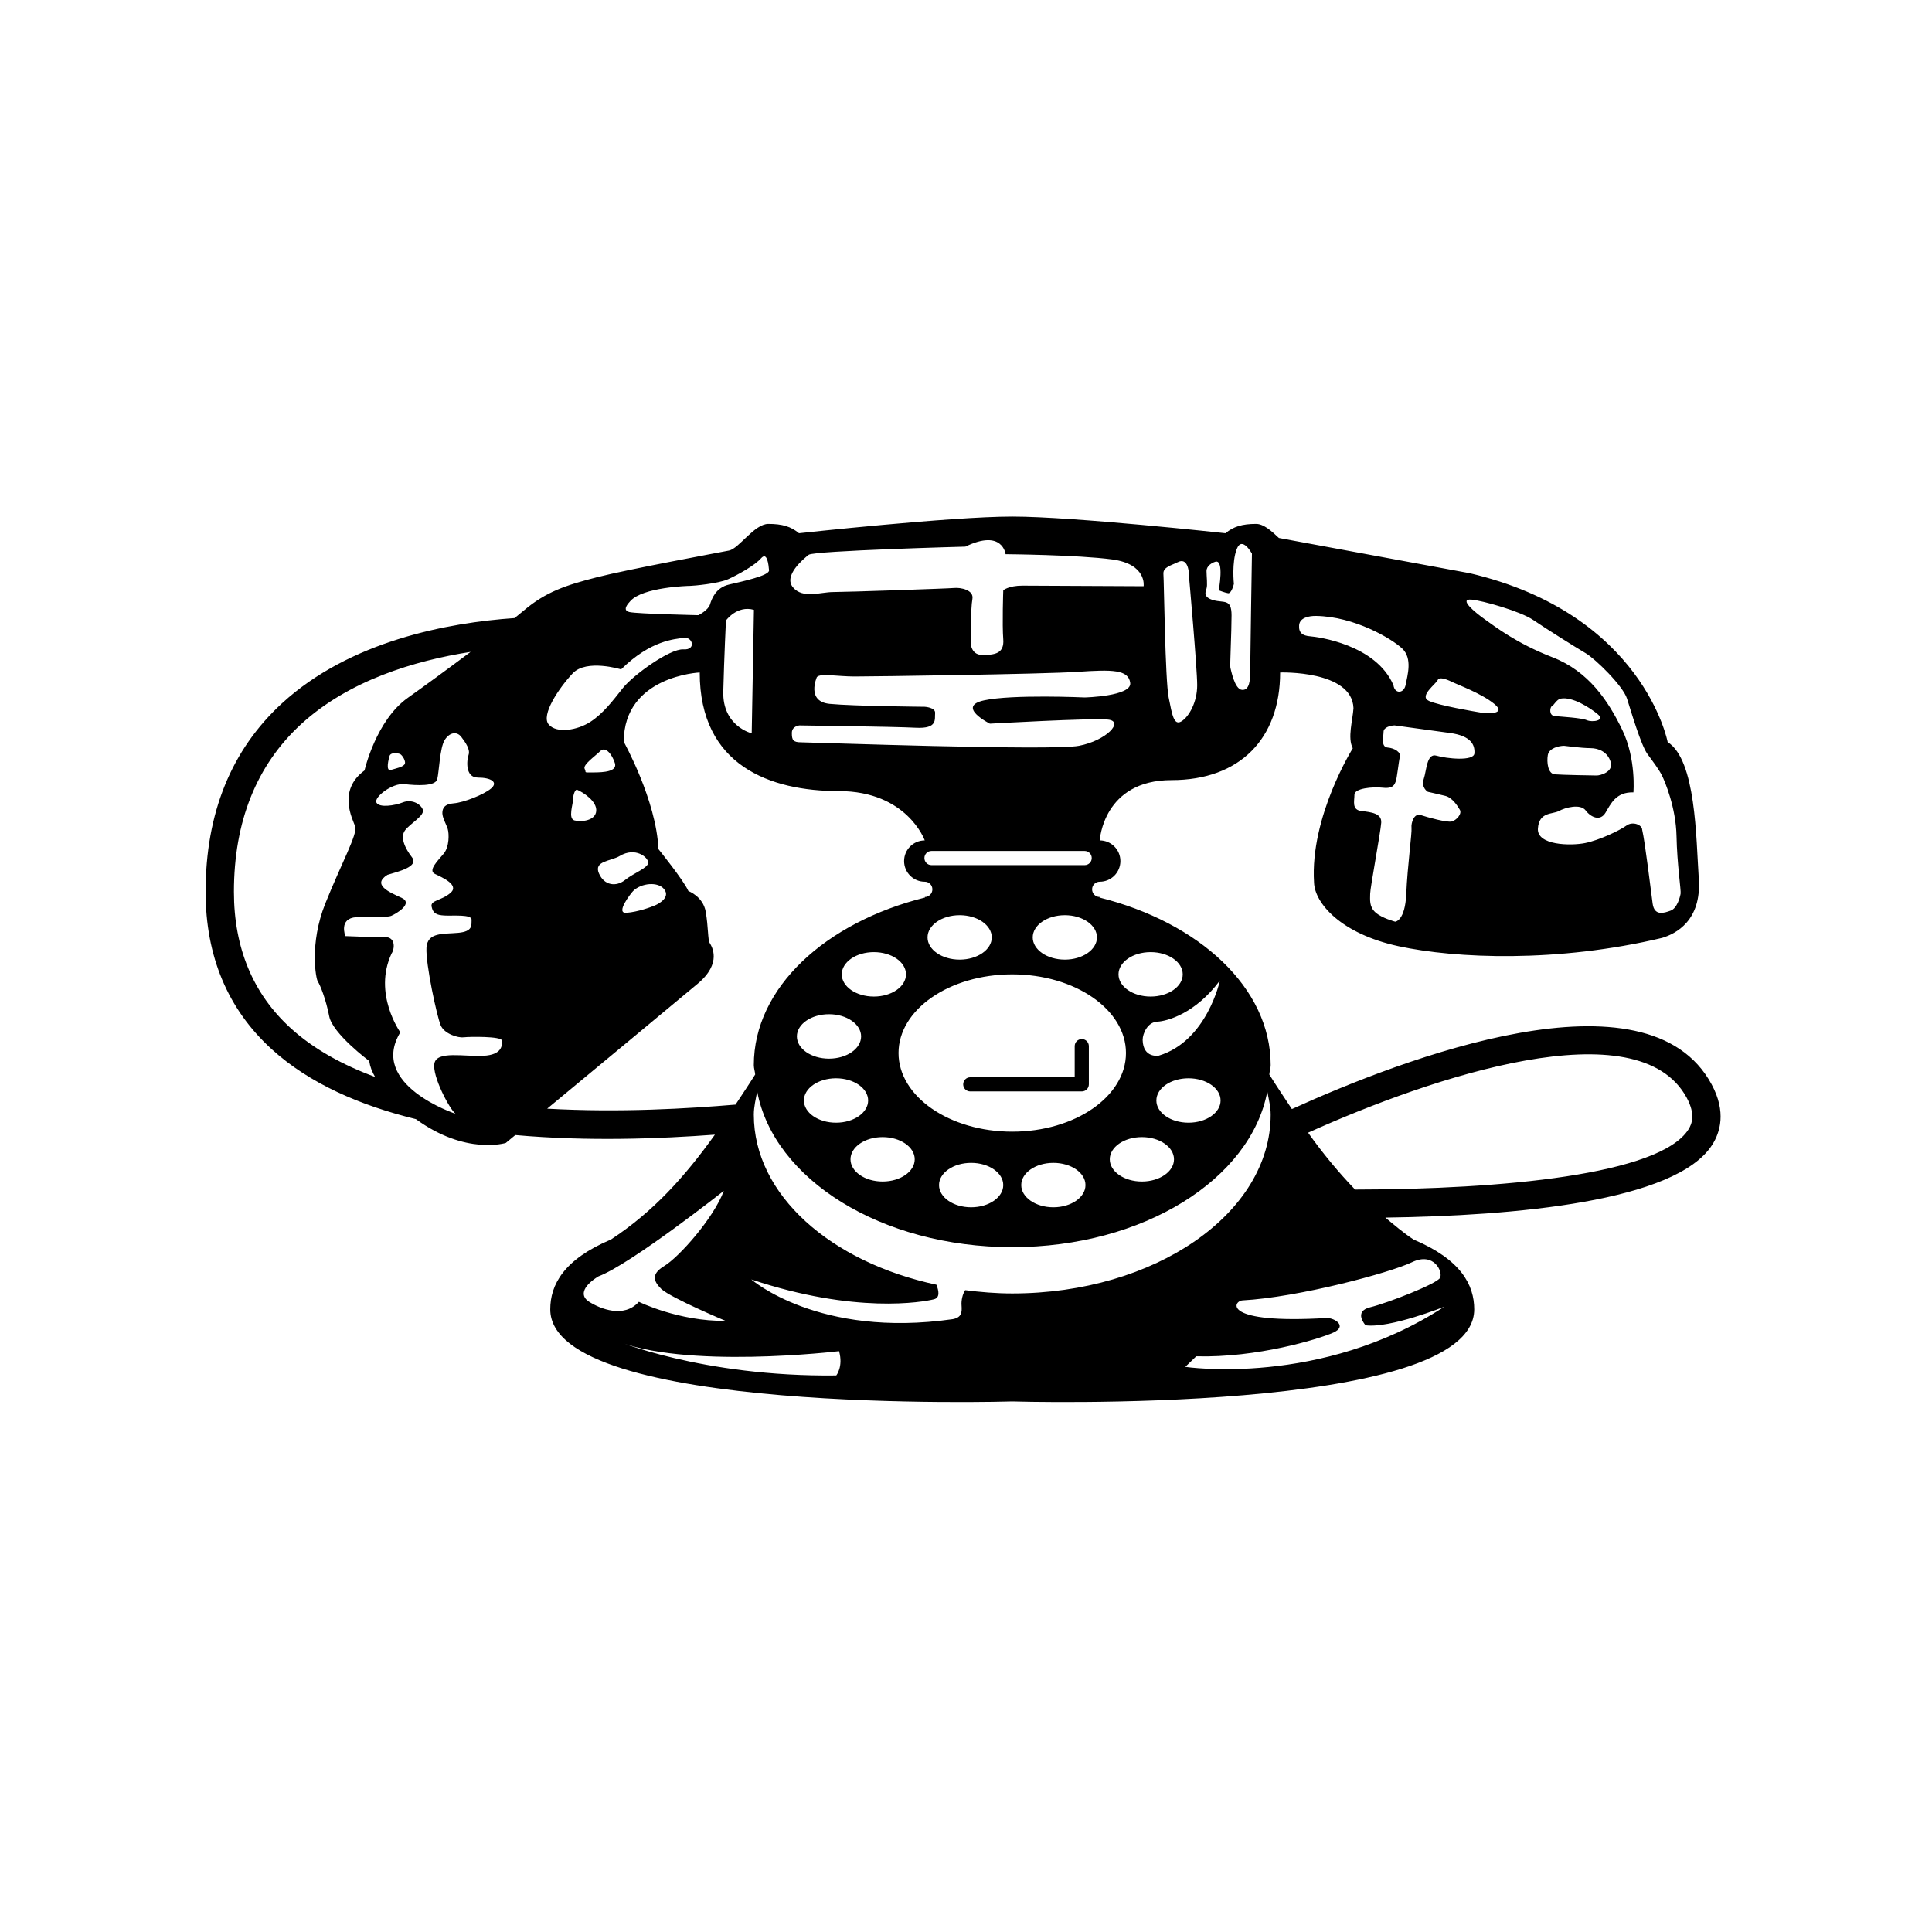 <?xml version='1.0' encoding='utf-8'?>
<svg xmlns="http://www.w3.org/2000/svg" version="1.1" id="Layer_1" x="0px" y="0px" width="864px" height="864px" viewBox="0 0 864 864" enable-background="new 0 0 864 864">  <g> <path d="M765.475,484.995c-28.738-53.533-138.085-11.591-187.739,10.982c-3.338-5.026-6.651-9.966-10.096-15.463 c0.108-1.416,0.611-2.753,0.611-4.188c0-34.642-32.037-63.853-76.584-74.953l0.142-0.23 c-1.888,0-3.417-1.529-3.417-3.417c0-1.886,1.529-3.415,3.417-3.415c5.102,0,9.238-4.136,9.238-9.239 c0-5.102-4.136-9.238-9.238-9.238c0,0,1.492-26.963,32.086-26.963s48.587-18.568,48.587-48.134 c0,0,32.185-1.071,32.804,15.949c-0.309,5.261-2.786,13.308-0.309,17.949c0,0-19.188,30.638-17.331,60.037 c0.309,9.286,12.07,22.901,37.756,28.472c25.686,5.57,71.178,7.427,117.908-3.714 c6.19-1.857,17.64-7.736,16.402-26.304c-1.237-18.569-1.237-53.23-13.925-61.275 c0,0-10.832-57.253-88.509-75.511l-85.353-15.759c-3.253-3.095-6.799-6.298-10.173-6.298 c-6.258,0-10.133,1.192-13.709,4.173c0,0-67.945-7.45-95.361-7.45c-27.416,0-95.361,7.45-95.361,7.45 c-3.576-2.981-7.45-4.173-13.709-4.173c-6.257,0-13.112,11.026-17.581,11.921 c-4.47,0.894-44.999,8.344-59.004,11.92c-14.005,3.576-22.946,6.555-32.781,14.899 c-1.133,0.962-2.557,2.121-4.119,3.373c-29.95,2.083-73.594,10.218-103.992,38.103 c-22.683,20.791-34.186,49.164-34.186,84.314c0,28.818,9.919,52.478,29.511,70.338 c17.009,15.507,39.81,25.268,64.551,31.33c22.325,16.253,40.189,10.644,40.189,10.644s1.636-1.354,4.258-3.528 c32.689,2.927,64.921,1.631,89.252-0.176c-13.532,18.902-27.536,34.446-46.52,46.914 c-21.157,8.941-27.108,20.264-27.108,31.225c0,47.494,206.599,41.162,206.599,41.162s206.599,6.332,206.599-41.162 c0-10.961-5.951-22.285-27.108-31.225c-4.595-3.018-8.554-6.458-12.634-9.819 c57.851-0.798,129.902-7.096,146.159-32.535C769.26,506.441,772.08,497.264,765.475,484.995z M638.53,354.1 c0,0,4.689,1.042,7.814,1.823c3.126,0.781,5.47,4.428,6.512,6.251c1.042,1.823-1.563,4.689-3.646,5.21 c-2.084,0.519-10.68-1.824-13.805-2.866c-3.126-1.042-4.428,3.647-4.168,5.731 c0.261,2.083-1.823,17.19-2.344,29.432c-0.521,12.242-4.949,12.501-4.949,12.501s-5.991-1.563-8.856-4.168 c-2.865-2.603-2.344-5.73-2.344-8.333c0-2.605,4.688-27.609,4.949-31.777c0.26-4.167-4.428-4.688-8.856-5.209 c-4.428-0.521-3.126-4.428-3.126-7.293s8.075-3.647,12.762-3.126c4.689,0.521,5.21-1.562,5.731-2.865 c0.521-1.302,1.302-8.856,1.823-10.938c0.521-2.084-2.344-3.907-5.47-4.168c-3.126-0.26-1.823-4.949-1.823-7.033 c0-2.083,3.386-2.865,4.949-2.865c0,0,15.106,2.084,24.743,3.386c9.636,1.303,11.2,5.47,10.94,9.117 c-0.261,3.646-12.503,2.344-16.93,1.042c-4.428-1.303-4.428,6.51-5.73,10.417S638.53,354.1,638.53,354.1z M658.064,268.148c4.938,0.43,21.879,5.21,27.609,9.117s19.013,12.242,23.441,14.845 c4.428,2.605,16.669,14.587,18.492,20.316c1.824,5.73,6.252,20.836,9.117,24.743s5.209,7.033,6.51,9.638 c1.303,2.603,6.252,14.324,6.512,27.087c0.261,12.762,2.084,24.223,1.823,25.786 c-0.26,1.562-1.562,6.51-4.428,7.552c-2.865,1.042-7.293,2.605-8.073-3.126 c-0.782-5.73-3.386-27.608-4.689-33.077c0-2.084-4.167-3.907-7.031-1.823c-2.865,2.084-11.982,6.51-18.492,7.814 c-6.512,1.302-21.618,1.042-21.097-6.512c0.521-7.552,6.51-6.251,9.377-7.814 c2.865-1.563,9.636-3.386,11.98-0.26c2.344,3.124,6.512,4.949,8.856,1.04 c2.344-3.907,4.688-9.375,12.501-9.115c0,0,1.303-14.847-4.947-27.869c-6.252-13.022-15.108-26.306-31.256-32.556 c-16.148-6.252-25.785-13.805-30.212-16.931C659.628,273.88,652.075,267.627,658.064,268.148z M699.478,333.524 c0,0,7.814,1.042,11.72,1.042s7.814,1.823,9.115,6.251c1.303,4.428-4.688,5.991-6.251,5.991 s-15.627-0.261-18.753-0.521c-3.124-0.261-3.646-5.47-3.124-8.596C692.706,334.566,697.134,333.524,699.478,333.524 z M694.008,315.812c0.781-0.261,2.12-3.029,3.907-3.386c5.209-1.042,13.284,4.167,16.669,7.031 c3.386,2.866-2.605,3.647-4.949,2.605c-2.344-1.042-11.461-1.563-14.325-1.823 C692.445,319.979,693.227,316.072,694.008,315.812z M642.958,304.092c0.782-1.823,5.21,0.26,6.772,1.042 c2.084,1.042,12.762,4.949,18.494,9.636c5.73,4.688-2.865,4.428-5.991,3.907 c-3.126-0.521-18.492-3.126-23.181-5.209C634.364,311.385,642.177,305.915,642.958,304.092z M588.524,275.441 c17.189,0.261,33.858,10.159,38.547,14.587c4.688,4.428,2.344,11.98,1.563,16.148 c-0.782,4.167-4.949,4.167-5.47,0.26c-7.814-18.232-33.86-21.618-37.245-21.878 c-3.386-0.261-5.21-1.563-4.949-4.949C581.23,276.223,585.398,275.395,588.524,275.441z M129.994,459.788 c-16.846-15.349-25.38-35.868-25.38-60.975c0-31.44,10.117-56.659,30.03-74.952 c21.284-19.534,50.591-28.382,75.813-32.338c-10.085,7.559-20.799,15.391-28.064,20.538 c-14.304,10.133-19.37,32.482-19.37,32.482c-12.218,8.941-5.363,21.754-4.171,25.032 c1.192,3.279-6.258,16.688-13.41,34.569c-7.152,17.88-4.173,33.674-3.279,34.866 c0.895,1.192,3.576,7.747,5.066,15.496c1.49,7.747,17.88,19.965,17.88,19.965 c0.394,2.622,1.286,4.845,2.639,7.143C153.312,476.263,140.314,469.201,129.994,459.788z M180.868,341.891 c-0.997,1.187-3.468,1.662-6.034,2.423c-2.565,0.761-0.931-5.139-0.665-6.128c0.523-1.948,3.706-1.379,4.705-0.999 C179.871,337.567,181.867,340.702,180.868,341.891z M216.127,472.152c-8.573,0.419-20.7-2.3-21.85,3.346 c-1.15,5.645,6.891,20.728,9.457,22.595c0,0-39.016-12.894-24.71-36.435c0,0-12.347-17.314-3.879-35.296 c1.255-1.778,2.092-7.423-3.24-7.319c-5.332,0.105-17.459-0.417-17.459-0.417s-3.135-7.945,4.915-8.469 c8.049-0.523,13.486,0.314,15.681-0.626c2.195-0.942,10.035-5.541,4.494-8.05 c-5.539-2.509-13.276-5.855-6.272-10.245c4.81-1.464,14.219-3.659,10.977-7.841 c-3.24-4.182-5.331-8.99-3.135-12.022c2.195-3.032,9.095-6.691,7.945-9.409 c-1.15-2.718-5.227-4.599-8.887-3.137c-3.659,1.464-10.559,2.509-11.813,0.105s7.109-8.887,12.546-8.259 c5.436,0.628,13.8,1.045,14.636-2.195c0.836-3.242,1.149-14.114,3.344-17.564 c2.197-3.449,5.437-3.972,7.424-1.359c1.985,2.614,4.077,5.646,3.24,8.05c-0.836,2.404-1.568,10.14,4.182,10.14 c5.75,0,9.199,1.987,5.958,4.81s-12.441,6.377-16.727,6.691c-4.287,0.314-5.124,2.299-5.124,4.391 c0,2.09,1.778,5.018,2.406,7.109c0.626,2.092,0.731,7.945-1.778,10.977c-2.509,3.032-7.214,7.528-3.973,9.095 c3.242,1.569,11.082,4.915,7.005,8.469c-4.077,3.554-9.095,3.24-8.468,6.167c0.626,2.928,1.985,3.765,5.75,3.973 c3.763,0.209,12.232-0.628,12.127,1.881c-0.105,2.509,0.628,5.227-5.958,5.855 c-6.588,0.628-13.801-0.417-14.219,6.691c-0.417,7.109,4.705,30.84,6.377,34.708s7.841,5.646,10.245,5.332 c2.404-0.314,17.04-0.523,17.145,1.464C224.595,467.342,224.7,471.735,216.127,472.152z M517.131,492.142 c0-5.487,6.43-9.935,14.361-9.935c7.931,0,14.36,4.448,14.36,9.935c0,5.485-6.428,9.933-14.36,9.933 C523.561,502.075,517.131,497.627,517.131,492.142z M525.016,518.448c0,5.487-6.43,9.933-14.361,9.933 s-14.36-4.446-14.36-9.933s6.428-9.935,14.36-9.935S525.016,512.961,525.016,518.448z M545.547,438.487 c0,0-5.73,27.088-27.348,33.6c0,0-7.003,1.292-7.203-7.053c0-2.781,2.186-7.947,6.557-8.145 C521.924,456.69,534.603,453.262,545.547,438.487z M514.562,425.794c7.931,0,14.361,4.448,14.361,9.935 c0,5.487-6.43,9.933-14.361,9.933s-14.36-4.446-14.36-9.933C500.202,430.242,506.631,425.794,514.562,425.794z M503.537,470.909c0,19.429-22.768,35.18-50.855,35.18c-28.087,0-50.855-15.751-50.855-35.18s22.768-35.18,50.855-35.18 C480.769,435.729,503.537,451.48,503.537,470.909z M485.427,529.971c0,5.487-6.43,9.935-14.361,9.935 c-7.931,0-14.36-4.448-14.36-9.935s6.428-9.935,14.36-9.935C478.997,520.036,485.427,524.484,485.427,529.971z M448.658,529.971c0,5.487-6.428,9.935-14.36,9.935c-7.931,0-14.361-4.448-14.361-9.935s6.43-9.935,14.361-9.935 C442.229,520.036,448.658,524.484,448.658,529.971z M385.093,463.491c0,5.487-6.43,9.935-14.361,9.935 c-7.931,0-14.36-4.448-14.36-9.935s6.428-9.935,14.36-9.935C378.663,453.556,385.093,458.004,385.093,463.491z M376.441,435.729c0-5.487,6.43-9.935,14.361-9.935c7.931,0,14.36,4.448,14.36,9.935 c0,5.487-6.428,9.933-14.36,9.933C382.871,445.662,376.441,441.216,376.441,435.729z M373.872,482.207 c7.931,0,14.361,4.448,14.361,9.935c0,5.485-6.43,9.933-14.361,9.933c-7.931,0-14.36-4.448-14.36-9.933 C359.512,486.655,365.94,482.207,373.872,482.207z M394.709,508.513c7.931,0,14.36,4.448,14.36,9.935 s-6.428,9.933-14.36,9.933c-7.931,0-14.361-4.446-14.361-9.933S386.778,508.513,394.709,508.513z M429.162,409.279 c7.931,0,14.361,4.448,14.361,9.935c0,5.485-6.43,9.933-14.361,9.933c-7.93,0-14.36-4.448-14.36-9.933 C414.803,413.727,421.233,409.279,429.162,409.279z M416.567,386.89c-1.756,0-3.166-1.422-3.166-3.166 c0-1.744,1.41-3.166,3.166-3.166h68.495c1.756,0,3.166,1.422,3.166,3.166c0,1.744-1.41,3.166-3.166,3.166H416.567z M490.561,419.214c0,5.485-6.43,9.933-14.36,9.933c-7.931,0-14.361-4.448-14.361-9.933 c0-5.487,6.43-9.935,14.361-9.935C484.131,409.279,490.561,413.727,490.561,419.214z M485.122,311.906 c0,0-32.44-1.463-45.059,1.302c-12.619,2.764,2.605,10.419,2.605,10.419s45.578-2.605,52.871-1.823 c7.294,0.781-0.781,9.375-13.022,11.72c-12.242,2.344-120.59-1.563-124.237-1.563s-4.168-1.042-4.168-4.168 c0-3.124,3.387-3.386,3.387-3.386s42.193,0.521,52.09,1.042c9.898,0.521,8.335-3.907,8.596-6.512 c0.26-2.603-4.689-2.865-4.689-2.865s-31.776-0.26-42.454-1.302s-5.73-11.982-5.73-11.982 c1.562-1.823,9.115-0.26,16.929-0.26c7.814,0,84.388-1.042,99.754-2.084c15.367-1.042,22.66-1.042,23.441,4.949 C506.219,311.385,485.122,311.906,485.122,311.906z M539.558,263.2c0.519-1.562,0-5.468,0-7.814 c0-2.344,2.415-3.701,3.907-4.167c4.167-1.302,1.562,12.762,1.562,12.762s2.605,1.042,4.168,1.302 c1.563,0.261,2.605-4.167,2.605-4.167s-1.042-9.638,1.302-15.627c2.344-5.991,6.772,2.083,6.772,2.083 s-0.781,48.706-0.781,52.613s-0.261,8.594-3.647,8.335c-3.386-0.261-4.949-9.117-5.209-9.898 c-0.261-0.781,0.521-15.889,0.521-23.441c0-7.554-3.386-5.47-8.075-6.772 C537.995,267.106,539.037,264.762,539.558,263.2z M526.534,251.479c5.47-2.865,5.21,6.512,5.21,6.512 s3.646,40.891,3.646,48.445s-3.646,14.064-7.033,16.148c-3.386,2.084-4.167-2.865-5.73-10.678 c-1.563-7.814-2.084-52.092-2.344-55.217C520.023,253.563,523.997,252.809,526.534,251.479z M361.666,248.093 c2.344-1.823,70.063-3.646,70.063-3.646c16.669-8.075,17.971,3.386,17.971,3.386s32.037,0.26,47.664,2.344 c15.627,2.084,14.064,11.98,14.064,11.98s-47.924-0.26-54.174-0.26s-8.596,2.084-8.596,2.084 s-0.521,15.366,0,21.878c0.521,6.512-3.907,7.033-9.375,7.033c-5.47,0-5.21-5.991-5.21-5.991 s0-14.847,0.782-19.013c0.781-4.168-5.47-5.21-8.075-4.949c-2.605,0.26-48.445,1.823-54.175,1.823 c-5.731,0-13.545,3.126-17.973-2.084C350.207,257.47,359.322,249.916,361.666,248.093z M281.934,268.751 c5.563-6.159,25.627-6.756,26.819-6.756s12.517-0.993,16.887-2.979c4.371-1.987,11.92-6.159,14.701-9.338 c2.781-3.179,3.378,2.981,3.576,5.365c0.2,2.384-11.92,4.966-17.88,6.357c-5.96,1.39-7.749,6.357-8.543,8.941 c-0.795,2.582-5.165,4.768-5.165,4.768s-27.216-0.597-30.792-1.391C277.96,272.923,280.972,269.813,281.934,268.751 z M337.163,272.725l-0.993,55.229c0,0-13.113-3.179-12.716-18.674s1.194-31.786,1.194-31.786 S329.613,270.538,337.163,272.725z M256.106,301.133c6.159-6.555,21.655-1.787,21.655-1.787 c13.311-13.112,24.039-13.509,28.012-14.106c3.973-0.595,5.761,5.563-0.2,5.165 c-5.96-0.397-22.448,11.523-27.018,17.285c-4.569,5.761-8.741,11.323-14.503,15.098 c-5.761,3.774-15.098,5.363-18.674,1.192C241.802,319.808,249.948,307.69,256.106,301.133z M279.55,393.515 c-3.973,3.179-9.338,2.582-11.722-2.981c-2.384-5.563,5.349-5.356,9.338-7.747 c6.952-4.173,12.714,0.595,12.714,2.979S283.523,390.336,279.55,393.515z M297.032,397.686 c2.781,3.576-2.186,6.357-3.973,7.152c-1.789,0.795-7.749,2.981-12.914,3.378c-5.165,0.397,2.081-8.836,2.981-9.735 C286.702,394.904,294.251,394.11,297.032,397.686z M265.244,345.436c-4.768,0-2.781,0.199-3.774-1.589 c-0.994-1.787,4.688-5.682,6.952-7.947c2.384-2.384,5.365,1.589,6.557,5.365 C276.172,345.039,270.012,345.436,265.244,345.436z M266.636,362.721c-0.397,4.371-6.755,4.967-9.735,4.173 c-2.979-0.796-0.595-7.351-0.595-9.537c0-2.185,1.013-4.504,1.787-4.171 C260.874,354.377,267.033,358.35,266.636,362.721z M244.699,495.794c22.904-18.988,59.831-49.611,67.326-55.891 c11.025-9.238,6.257-16.688,5.363-18.178c-0.894-1.49-0.595-7.152-1.787-14.005 c-1.192-6.855-7.749-9.239-7.749-9.239c-2.086-4.768-13.41-18.773-13.41-18.773 c-0.894-21.754-15.496-47.978-15.496-47.978c0-29.503,33.972-30.993,33.972-30.993 c0,41.721,31.588,53.044,62.183,53.044s38.453,22.053,38.453,22.053c-5.102,0-9.238,4.136-9.238,9.238 c0,5.104,4.136,9.239,9.238,9.239c1.888,0,3.417,1.529,3.417,3.415c0,1.888-1.529,3.417-3.417,3.417l0.142,0.23 c-44.547,11.101-76.584,40.311-76.584,74.953c0,1.435,0.502,2.772,0.611,4.188 c-3.001,4.79-5.883,9.041-8.795,13.472C308.065,495.741,277.136,497.635,244.699,495.794z M263.482,582.175 c-4.91-3.101-1.809-7.753,4.134-11.371c14.472-5.428,56.081-38.249,56.081-38.249 c-4.652,12.405-20.157,29.719-26.618,33.597c-6.461,3.876-4.394,7.236-1.292,10.337 c4.652,4.136,28.687,14.214,28.687,14.214c-20.933,0.258-38.767-8.528-38.767-8.528 C278.987,589.669,268.392,585.277,263.482,582.175z M373.991,615.106c-60.212,0.741-99.694-16.04-99.694-16.04 c31.092,13.573,100.93,5.182,100.93,5.182C377.199,611.159,373.991,615.106,373.991,615.106z M452.682,578.437 c-7.211,0-14.206-0.595-21.052-1.469c-1.226,1.846-1.786,4.66-1.622,6.798c0.247,3.208,0,5.43-3.949,6.17 c-59.964,8.636-90.07-17.769-90.07-17.769c46.392,15.547,76.745,10.119,81.68,8.883 c2.798-0.699,2.158-3.846,1.104-6.52c-47.163-10.072-81.66-40.109-81.66-76.043 c0-3.545,0.863-6.928,1.509-10.351c7.407,39.214,55.359,69.598,114.06,69.598c58.701,0,106.653-30.384,114.06-69.598 c0.646,3.423,1.509,6.806,1.509,10.351C568.251,542.643,516.508,578.437,452.682,578.437z M631.473,564.459 c9.848-4.743,13.885,4.332,12.531,6.988c-1.356,2.656-23.483,11.292-31.225,13.166 c-7.743,1.874-2.093,8.058-2.093,8.058c10.804,1.475,35.205-8.293,35.205-8.293 c-55.229,36.044-115.83,26.889-115.83,26.889l4.905-4.72c27.139,0.73,54.691-7.661,61.244-10.576 c6.554-2.916,0.547-6.645-2.916-6.554c-47.061,2.817-41.899-7.572-37.686-7.875 C580.618,580.198,621.625,569.203,631.473,564.459z M755.036,505.155c-12.886,20.151-83.159,26.735-149.041,26.814 c-7.393-7.699-14.356-16.071-21.006-25.428c55.467-24.996,147.584-55.926,169.354-15.561 C758.326,498.427,756.644,502.632,755.036,505.155z"/> <path d="M430.741,484.924c0,1.744,1.41,3.166,3.166,3.166h49.869c1.756,0,3.166-1.422,3.166-3.166v-17.081 c0-1.744-1.41-3.166-3.166-3.166s-3.166,1.422-3.166,3.166v13.914H433.907 C432.151,481.757,430.741,483.18,430.741,484.924z"/> </g> </svg>